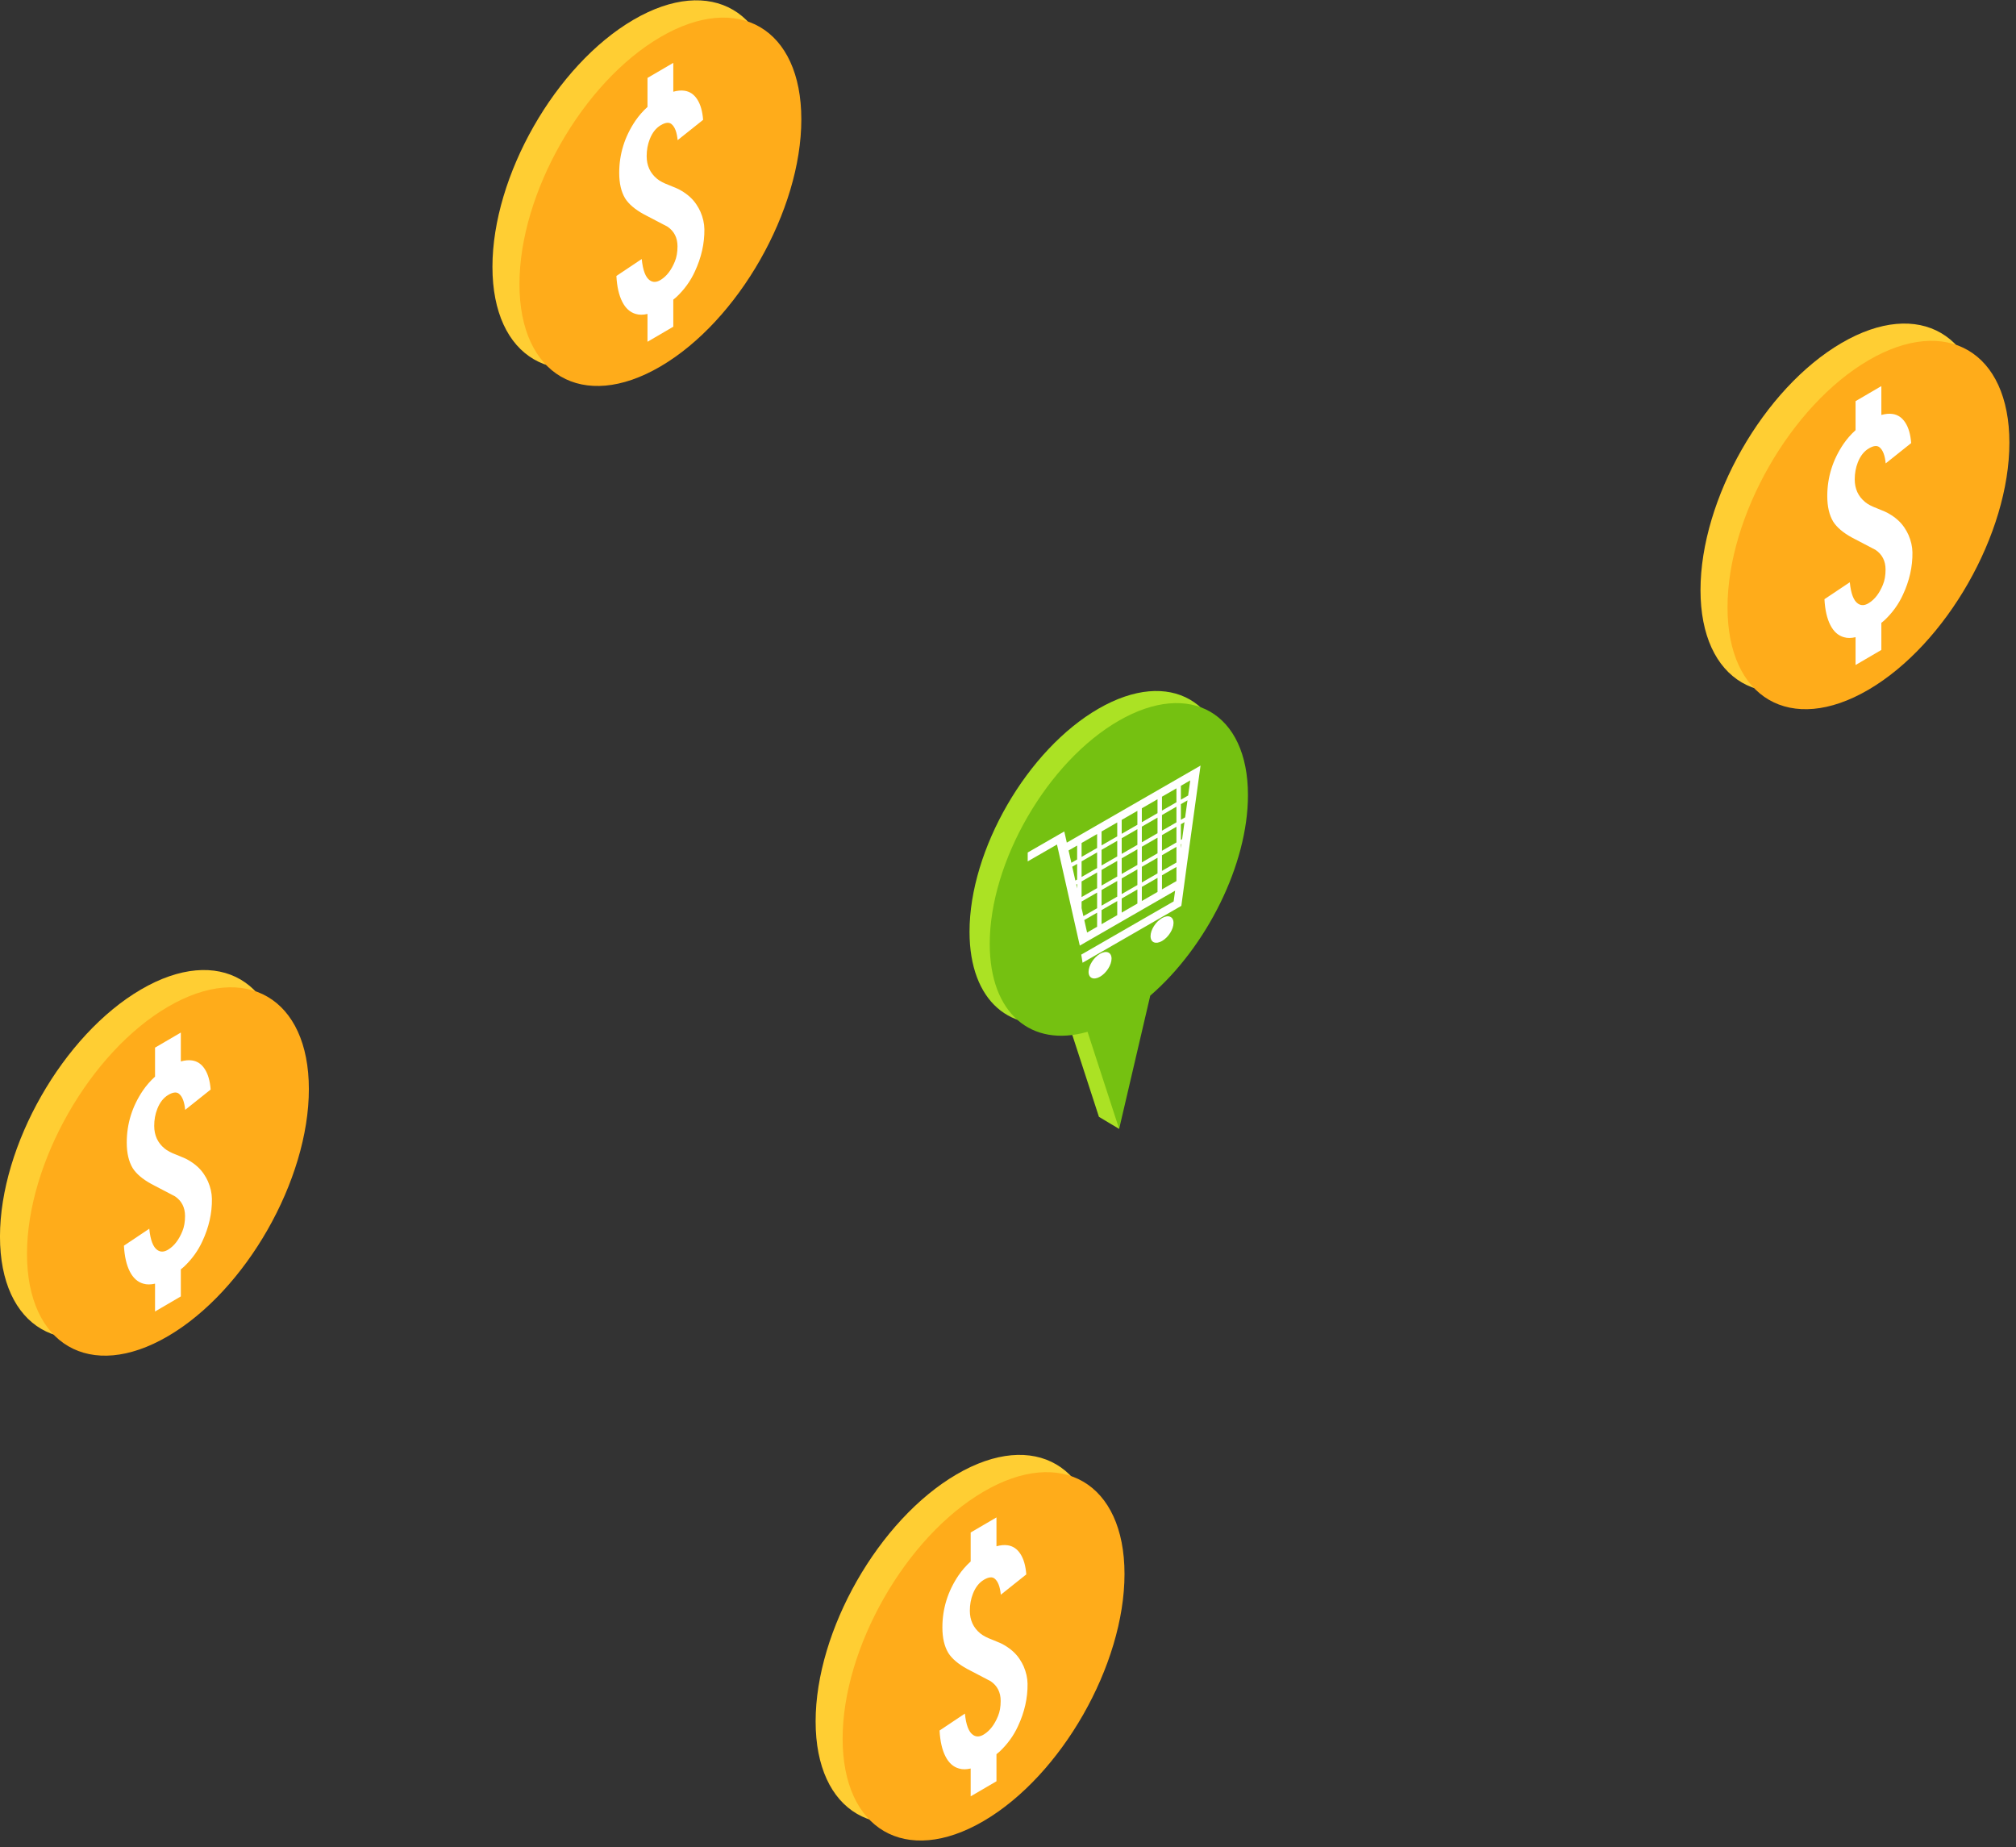 <svg xmlns="http://www.w3.org/2000/svg" width="262" height="240" viewBox="0 0 262 240">
  <rect x="0" y="0" width="262" height="240" fill="#333333" stroke="none"/>
  <g fill="none" fill-rule="evenodd" transform="translate(-1)">
    <g transform="translate(64)">
      <path fill="#FFCE33" d="M37.63,13.275 C37.63,25.095 29.43,39.468 19.315,45.377 C9.199,51.288 0.998,46.497 0.998,34.677 C0.998,22.857 9.199,8.484 19.315,2.574 C29.43,-3.336 37.63,1.455 37.63,13.275"/>
      <path fill="#FFAC1A" d="M41.141,15.518 C41.141,27.338 32.941,41.711 22.825,47.621 C12.709,53.531 4.509,48.74 4.509,36.92 C4.509,25.101 12.709,10.728 22.826,4.818 C32.941,-1.092 41.141,3.698 41.141,15.518"/>
      <path fill="#FFF" d="M28.03,27.511 C27.895,27.205 27.718,26.888 27.499,26.56 C27.034,25.861 26.377,25.262 25.523,24.765 C25.267,24.6 24.736,24.361 23.931,24.048 C23.248,23.792 22.736,23.521 22.394,23.236 C21.491,22.495 21.041,21.512 21.041,20.285 C21.041,19.502 21.175,18.767 21.443,18.083 C21.772,17.237 22.255,16.626 22.889,16.257 C23.486,15.908 23.943,15.861 24.26,16.117 C24.7,16.473 24.968,17.173 25.065,18.212 L28.377,15.572 C28.292,14.454 28.039,13.569 27.617,12.917 C27.197,12.264 26.645,11.889 25.961,11.79 C25.52,11.724 25.033,11.769 24.502,11.918 L24.501,8.167 L21.149,10.125 L21.149,13.893 C20.567,14.421 20.04,15.016 19.577,15.69 C18.174,17.765 17.473,20.023 17.473,22.462 C17.473,23.816 17.729,24.921 18.243,25.778 C18.717,26.527 19.528,27.216 20.674,27.844 C22.04,28.557 23.065,29.094 23.748,29.451 C24.614,30.043 25.048,30.895 25.048,32.008 C25.048,32.777 24.931,33.437 24.7,33.987 C24.248,35.092 23.645,35.879 22.889,36.35 C22.352,36.692 21.877,36.718 21.462,36.431 C20.9,36.057 20.546,35.132 20.4,33.656 L17.106,35.858 C17.18,37.24 17.435,38.357 17.867,39.209 C18.299,40.061 18.888,40.59 19.632,40.795 C20.079,40.929 20.586,40.926 21.149,40.793 L21.149,44.409 L24.502,42.45 L24.501,38.933 C24.639,38.816 24.791,38.705 24.92,38.583 C25.943,37.615 26.737,36.517 27.298,35.291 C28.151,33.467 28.565,31.63 28.541,29.777 C28.529,29.028 28.359,28.272 28.03,27.511"/>
    </g>
    <g transform="translate(106 189)">
      <path fill="#FFCE33" d="M37.63,13.275 C37.63,25.095 29.43,39.468 19.315,45.377 C9.199,51.288 0.998,46.497 0.998,34.677 C0.998,22.857 9.199,8.484 19.315,2.574 C29.43,-3.336 37.63,1.455 37.63,13.275"/>
      <path fill="#FFAC1A" d="M41.141,15.518 C41.141,27.338 32.941,41.711 22.825,47.621 C12.709,53.531 4.509,48.74 4.509,36.92 C4.509,25.101 12.709,10.728 22.826,4.818 C32.941,-1.092 41.141,3.698 41.141,15.518"/>
      <path fill="#FFF" d="M28.03,27.511 C27.895,27.205 27.718,26.888 27.499,26.56 C27.034,25.861 26.377,25.262 25.523,24.765 C25.267,24.6 24.736,24.361 23.931,24.048 C23.248,23.792 22.736,23.521 22.394,23.236 C21.491,22.495 21.041,21.512 21.041,20.285 C21.041,19.502 21.175,18.767 21.443,18.083 C21.772,17.237 22.255,16.626 22.889,16.257 C23.486,15.908 23.943,15.861 24.26,16.117 C24.7,16.473 24.968,17.173 25.065,18.212 L28.377,15.572 C28.292,14.454 28.039,13.569 27.617,12.917 C27.197,12.264 26.645,11.889 25.961,11.79 C25.52,11.724 25.033,11.769 24.502,11.918 L24.501,8.167 L21.149,10.125 L21.149,13.893 C20.567,14.421 20.04,15.016 19.577,15.69 C18.174,17.765 17.473,20.023 17.473,22.462 C17.473,23.816 17.729,24.921 18.243,25.778 C18.717,26.527 19.528,27.216 20.674,27.844 C22.04,28.557 23.065,29.094 23.748,29.451 C24.614,30.043 25.048,30.895 25.048,32.008 C25.048,32.777 24.931,33.437 24.7,33.987 C24.248,35.092 23.645,35.879 22.889,36.35 C22.352,36.692 21.877,36.718 21.462,36.431 C20.9,36.057 20.546,35.132 20.4,33.656 L17.106,35.858 C17.18,37.24 17.435,38.357 17.867,39.209 C18.299,40.061 18.888,40.59 19.632,40.795 C20.079,40.929 20.586,40.926 21.149,40.793 L21.149,44.409 L24.502,42.45 L24.501,38.933 C24.639,38.816 24.791,38.705 24.92,38.583 C25.943,37.615 26.737,36.517 27.298,35.291 C28.151,33.467 28.565,31.63 28.541,29.777 C28.529,29.028 28.359,28.272 28.03,27.511"/>
    </g>
    <g transform="translate(0 126)">
      <path fill="#FFCE33" d="M37.63,13.275 C37.63,25.095 29.43,39.468 19.315,45.377 C9.199,51.288 0.998,46.497 0.998,34.677 C0.998,22.857 9.199,8.484 19.315,2.574 C29.43,-3.336 37.63,1.455 37.63,13.275"/>
      <path fill="#FFAC1A" d="M41.141,15.518 C41.141,27.338 32.941,41.711 22.825,47.621 C12.709,53.531 4.509,48.74 4.509,36.92 C4.509,25.101 12.709,10.728 22.826,4.818 C32.941,-1.092 41.141,3.698 41.141,15.518"/>
      <path fill="#FFF" d="M28.03,27.511 C27.895,27.205 27.718,26.888 27.499,26.56 C27.034,25.861 26.377,25.262 25.523,24.765 C25.267,24.6 24.736,24.361 23.931,24.048 C23.248,23.792 22.736,23.521 22.394,23.236 C21.491,22.495 21.041,21.512 21.041,20.285 C21.041,19.502 21.175,18.767 21.443,18.083 C21.772,17.237 22.255,16.626 22.889,16.257 C23.486,15.908 23.943,15.861 24.26,16.117 C24.7,16.473 24.968,17.173 25.065,18.212 L28.377,15.572 C28.292,14.454 28.039,13.569 27.617,12.917 C27.197,12.264 26.645,11.889 25.961,11.79 C25.52,11.724 25.033,11.769 24.502,11.918 L24.501,8.167 L21.149,10.125 L21.149,13.893 C20.567,14.421 20.04,15.016 19.577,15.69 C18.174,17.765 17.473,20.023 17.473,22.462 C17.473,23.816 17.729,24.921 18.243,25.778 C18.717,26.527 19.528,27.216 20.674,27.844 C22.04,28.557 23.065,29.094 23.748,29.451 C24.614,30.043 25.048,30.895 25.048,32.008 C25.048,32.777 24.931,33.437 24.7,33.987 C24.248,35.092 23.645,35.879 22.889,36.35 C22.352,36.692 21.877,36.718 21.462,36.431 C20.9,36.057 20.546,35.132 20.4,33.656 L17.106,35.858 C17.18,37.24 17.435,38.357 17.867,39.209 C18.299,40.061 18.888,40.59 19.632,40.795 C20.079,40.929 20.586,40.926 21.149,40.793 L21.149,44.409 L24.502,42.45 L24.501,38.933 C24.639,38.816 24.791,38.705 24.92,38.583 C25.943,37.615 26.737,36.517 27.298,35.291 C28.151,33.467 28.565,31.63 28.541,29.777 C28.529,29.028 28.359,28.272 28.03,27.511"/>
    </g>
    <g transform="translate(221 42)">
      <path fill="#FFCE33" d="M37.63,13.275 C37.63,25.095 29.43,39.468 19.315,45.377 C9.199,51.288 0.998,46.497 0.998,34.677 C0.998,22.857 9.199,8.484 19.315,2.574 C29.43,-3.336 37.63,1.455 37.63,13.275"/>
      <path fill="#FFAC1A" d="M41.141,15.518 C41.141,27.338 32.941,41.711 22.825,47.621 C12.709,53.531 4.509,48.74 4.509,36.92 C4.509,25.101 12.709,10.728 22.826,4.818 C32.941,-1.092 41.141,3.698 41.141,15.518"/>
      <path fill="#FFF" d="M28.03,27.511 C27.895,27.205 27.718,26.888 27.499,26.56 C27.034,25.861 26.377,25.262 25.523,24.765 C25.267,24.6 24.736,24.361 23.931,24.048 C23.248,23.792 22.736,23.521 22.394,23.236 C21.491,22.495 21.041,21.512 21.041,20.285 C21.041,19.502 21.175,18.767 21.443,18.083 C21.772,17.237 22.255,16.626 22.889,16.257 C23.486,15.908 23.943,15.861 24.26,16.117 C24.7,16.473 24.968,17.173 25.065,18.212 L28.377,15.572 C28.292,14.454 28.039,13.569 27.617,12.917 C27.197,12.264 26.645,11.889 25.961,11.79 C25.52,11.724 25.033,11.769 24.502,11.918 L24.501,8.167 L21.149,10.125 L21.149,13.893 C20.567,14.421 20.04,15.016 19.577,15.69 C18.174,17.765 17.473,20.023 17.473,22.462 C17.473,23.816 17.729,24.921 18.243,25.778 C18.717,26.527 19.528,27.216 20.674,27.844 C22.04,28.557 23.065,29.094 23.748,29.451 C24.614,30.043 25.048,30.895 25.048,32.008 C25.048,32.777 24.931,33.437 24.7,33.987 C24.248,35.092 23.645,35.879 22.889,36.35 C22.352,36.692 21.877,36.718 21.462,36.431 C20.9,36.057 20.546,35.132 20.4,33.656 L17.106,35.858 C17.18,37.24 17.435,38.357 17.867,39.209 C18.299,40.061 18.888,40.59 19.632,40.795 C20.079,40.929 20.586,40.926 21.149,40.793 L21.149,44.409 L24.502,42.45 L24.501,38.933 C24.639,38.816 24.791,38.705 24.92,38.583 C25.943,37.615 26.737,36.517 27.298,35.291 C28.151,33.467 28.565,31.63 28.541,29.777 C28.529,29.028 28.359,28.272 28.03,27.511"/>
    </g>
    <g transform="translate(127 89)">
      <path fill="#ABE224" d="M33.558,12.736 C33.558,2.062 26.046,-2.265 16.779,3.072 C7.511,8.411 -0.001,21.39 0,32.063 C-0.001,41.121 5.411,45.604 12.712,43.494 L16.817,56.115 L19.444,57.687 L20.86,38.798 C28.154,32.497 33.558,21.788 33.558,12.736"/>
      <path fill="#75C111" d="M36.185,14.308 C36.185,3.634 28.673,-0.693 19.406,4.644 C10.138,9.983 2.626,22.962 2.627,33.636 C2.626,42.693 8.037,47.176 15.338,45.066 L19.444,57.687 L23.487,40.37 C30.781,34.069 36.185,23.361 36.185,14.308"/>
      <path fill="#FFF" d="M14.912 30.549L16.582 29.587 16.582 31.42 15.278 32.17 14.912 30.549zM13.985 20.869L13.985 22.676 13.234 23.108 12.872 21.509 13.985 20.869zM28.412 14.366L27.467 14.911 27.467 13.104 28.682 12.404 28.412 14.366zM25.009 24.733L26.89 23.65 26.89 25.417 26.881 25.488 25.009 26.566 25.009 24.733zM22.393 26.24L24.432 25.067 24.431 26.898 22.393 28.073 22.393 26.24zM19.776 27.747L21.816 26.573 21.816 28.405 19.776 29.58 19.776 27.747zM19.198 28.081L19.197 29.912 17.159 31.087 17.159 29.254 19.198 28.081zM17.159 26.645L19.197 25.471 19.197 27.505 17.159 28.678 17.159 26.645zM14.563 29.001L14.563 28.14 16.582 26.977 16.582 29.012 14.797 30.039 14.563 29.001zM13.985 25.863L13.985 26.44 13.87 25.929 13.985 25.863zM13.985 25.285L13.755 25.418 13.348 23.618 13.985 23.252 13.985 25.285zM16.582 21.757L16.582 23.791 14.563 24.953 14.563 22.92 16.582 21.757zM16.582 21.181L14.563 22.343 14.563 20.535 16.582 19.373 16.582 21.181zM19.197 19.674L17.159 20.848 17.159 19.04 19.197 17.866 19.197 19.674zM21.816 18.167L19.776 19.342 19.776 17.533 21.816 16.358 21.816 18.167zM24.431 16.659L22.393 17.834 22.393 16.026 24.431 14.851 24.431 16.659zM25.009 16.327L25.009 14.519 26.89 13.436 26.89 15.244 25.009 16.327zM26.89 17.854L25.009 18.937 25.009 16.902 26.89 15.819 26.89 17.854zM27.467 17.521L27.467 15.487 28.326 14.994 28.021 17.202 27.467 17.521zM27.63 20.038L27.467 20.131 27.467 18.097 27.934 17.828 27.63 20.038zM27.467 21.223L27.467 20.707 27.544 20.663 27.467 21.223zM25.009 22.123L26.89 21.04 26.89 23.075 25.009 24.157 25.009 22.123zM22.393 23.629L24.431 22.456 24.431 24.49 22.393 25.665 22.393 23.629zM21.816 23.963L21.816 25.997 19.776 27.172 19.776 25.137 21.816 23.963zM19.776 22.527L21.816 21.353 21.816 23.387 19.776 24.56 19.776 22.527zM19.197 22.284L17.159 23.457 17.159 21.424 19.198 20.249 19.197 22.284zM21.816 20.776L19.776 21.95 19.776 19.917 21.816 18.741 21.816 20.776zM22.393 20.444L22.393 18.41 24.432 17.236 24.431 19.269 22.393 20.444zM25.009 19.512L26.89 18.429 26.89 20.465 25.009 21.547 25.009 19.512zM24.432 21.879L22.393 23.054 22.393 21.019 24.431 19.846 24.432 21.879zM16.582 26.401L14.563 27.563 14.563 25.53 16.582 24.367 16.582 26.401zM17.159 24.034L19.197 22.859 19.198 24.894 17.159 26.067 17.159 24.034zM30.023 10.478L12.643 20.488 12.315 19.036 7.561 21.773 7.561 22.926 11.366 20.734 14.33 33.869 26.717 26.736 26.528 28.125 14.521 35.041 14.69 36.096 27.527 28.702 28.227 23.519 28.226 23.52 30.023 10.478zM16.965 34.929C16.14 35.405 15.472 36.456 15.471 37.279 15.471 38.101 16.14 38.383 16.965 37.908 17.788 37.433 18.458 36.381 18.458 35.559 18.458 34.736 17.788 34.455 16.965 34.929M25.018 30.291C24.194 30.765 23.526 31.818 23.526 32.64 23.526 33.462 24.194 33.743 25.018 33.27 25.843 32.794 26.511 31.743 26.511 30.921 26.511 30.099 25.843 29.816 25.018 30.291"/>
    </g>
  </g>
</svg>

